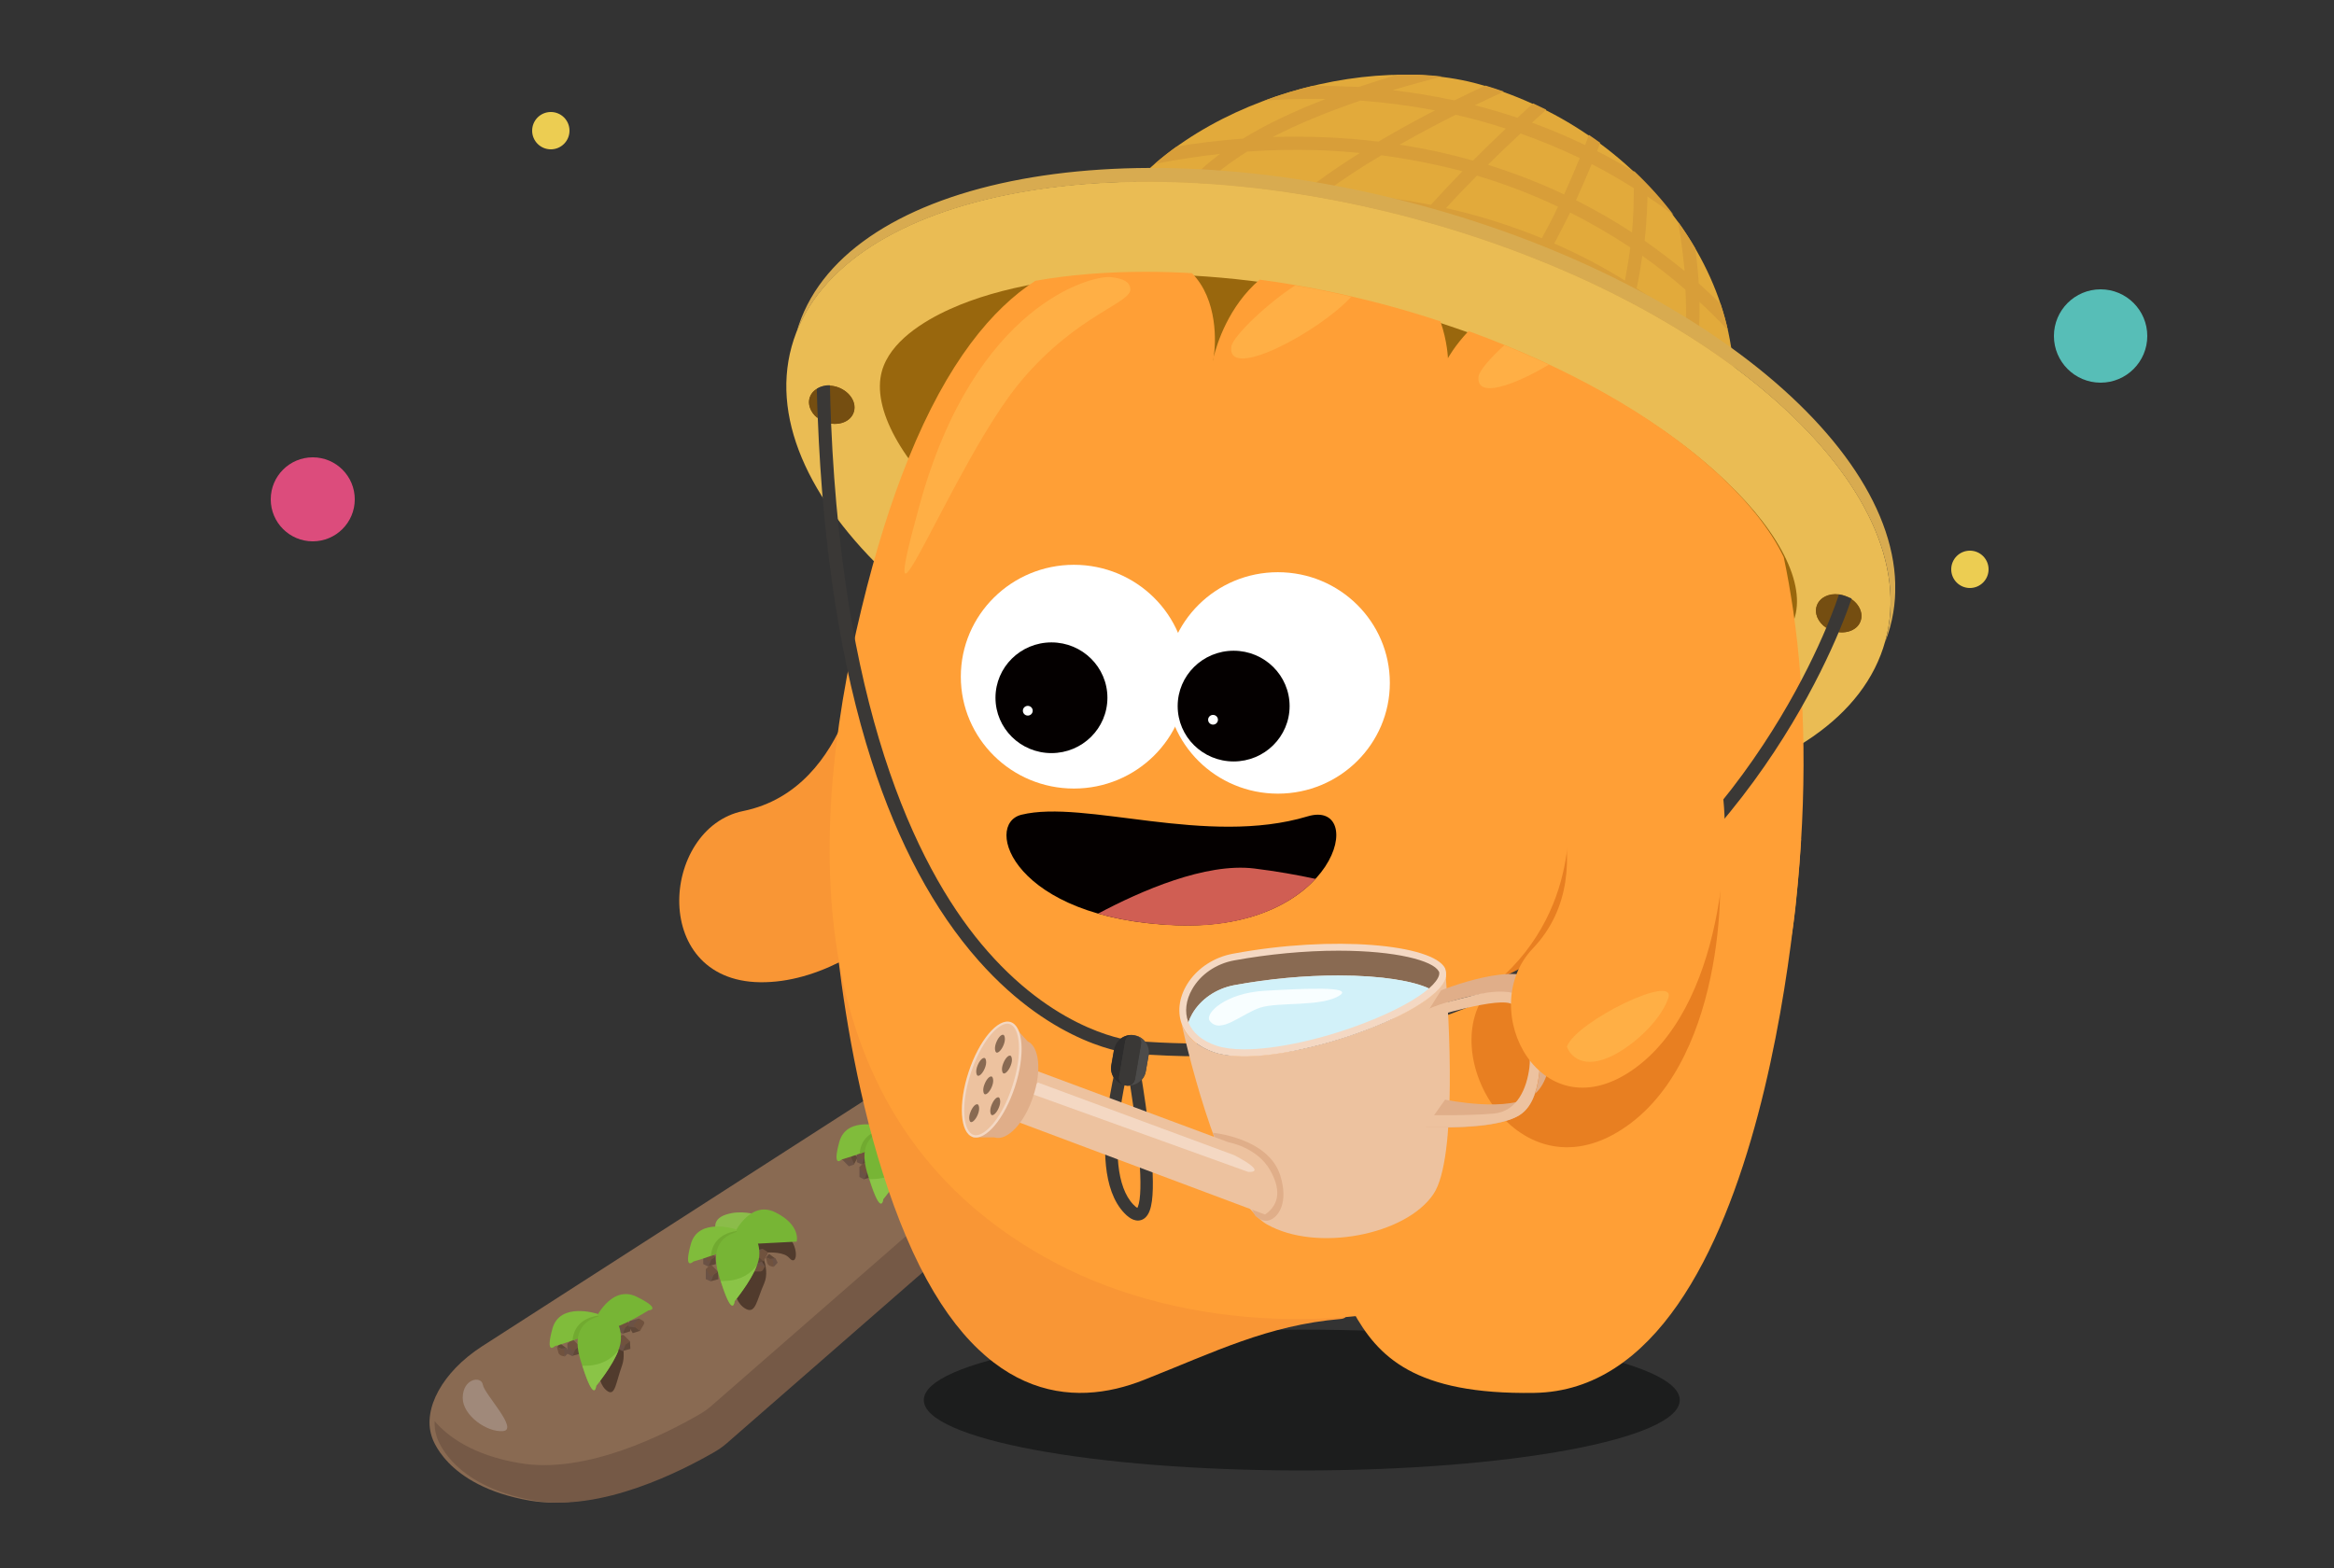 <svg width="250" height="168" viewBox="0 0 250 168" fill="none" xmlns="http://www.w3.org/2000/svg">
<rect x="0" y="0" width="250" height="168" fill="#333333" stroke="none"/>
<path d="M225 41C227.761 41 230 38.761 230 36C230 33.239 227.761 31 225 31C222.239 31 220 33.239 220 36C220 38.761 222.239 41 225 41Z" fill="#57BEB7"/>
<path d="M59 16C60.105 16 61 15.105 61 14C61 12.895 60.105 12 59 12C57.895 12 57 12.895 57 14C57 15.105 57.895 16 59 16Z" fill="#ECCD52"/>
<path d="M211 63C212.105 63 213 62.105 213 61C213 59.895 212.105 59 211 59C209.895 59 209 59.895 209 61C209 62.105 209.895 63 211 63Z" fill="#ECCD52"/>
<path d="M33.5 58C35.985 58 38 55.985 38 53.5C38 51.015 35.985 49 33.5 49C31.015 49 29 51.015 29 53.5C29 55.985 31.015 58 33.5 58Z" fill="#DC4C7C"/>
<g clip-path="url(#clip0_3887_84432)">
<path d="M108.509 118.041C106.001 113.971 100.583 112.78 96.544 115.361L51.594 144.273C47.355 147.028 45.298 150.949 46.226 153.853C46.226 153.853 47.58 159.188 56.736 160.777C63.91 162.018 72.514 157.575 75.925 155.615C76.402 155.342 76.878 155.019 77.305 154.647L106.879 128.837C109.989 126.107 110.691 121.565 108.509 118.041Z" fill="#896A52"/>
<path d="M109.036 118.041C108.911 117.817 108.76 117.619 108.61 117.42C108.936 120.126 107.957 122.905 105.775 124.816L76.201 150.626C75.775 150.999 75.323 151.321 74.822 151.594C71.41 153.555 62.806 158.022 55.633 156.756C50.616 155.912 47.932 153.877 46.552 152.264C46.527 152.81 46.602 153.356 46.753 153.853C46.753 153.853 48.107 159.188 57.263 160.777C64.437 162.018 73.041 157.575 76.452 155.615C76.929 155.342 77.405 155.019 77.832 154.647L107.406 128.836C110.541 126.107 111.218 121.565 109.036 118.041Z" fill="#755946"/>
<path d="M61.326 144.769V145.265L62.129 145.042L62.079 144.198L61.326 144.744" fill="#604838"/>
<path d="M60.774 143.975V145.042L61.326 145.315L61.652 144.496L60.825 143.975" fill="#6B5245"/>
<path d="M61.126 143.628L60.774 143.975L61.301 144.769L62.104 144.248L61.477 143.628C61.401 143.528 61.226 143.528 61.126 143.628Z" fill="#70523E"/>
<path d="M91.126 124.394L91.477 124.742L91.879 123.997L91.252 123.451L91.101 124.345" fill="#604838"/>
<path d="M90.173 124.196L90.925 124.965L91.502 124.767L91.151 123.948L90.198 124.171" fill="#6B5245"/>
<path d="M90.173 123.724V124.221L91.126 124.394L91.302 123.451H90.424C90.273 123.451 90.173 123.575 90.173 123.724Z" fill="#70523E"/>
<path d="M92.33 124.246V124.742L93.133 124.519L93.083 123.675L92.33 124.196" fill="#604838"/>
<path d="M91.778 123.451V124.518L92.33 124.767L92.656 123.948L91.829 123.451" fill="#6B5245"/>
<path d="M92.129 123.104L91.778 123.451L92.305 124.245L93.108 123.724L92.481 123.104C92.405 122.98 92.23 122.98 92.129 123.104Z" fill="#70523E"/>
<path d="M98.225 121.764L98.275 121.342L97.447 121.466L97.422 122.186L98.225 121.789" fill="#604838"/>
<path d="M98.726 122.459L98.777 121.565L98.275 121.317L97.874 121.962L98.676 122.459" fill="#6B5245"/>
<path d="M98.35 122.707L98.726 122.459L98.25 121.764L97.422 122.136L97.999 122.682C98.074 122.781 98.25 122.781 98.35 122.707Z" fill="#70523E"/>
<path d="M92.581 125.834V126.33L93.409 126.107L93.359 125.263L92.581 125.809" fill="#604838"/>
<path d="M92.054 125.04V126.107L92.581 126.38L92.932 125.561L92.079 125.04" fill="#6B5245"/>
<path d="M92.405 124.692L92.054 125.04L92.581 125.834L93.384 125.313L92.757 124.692C92.681 124.593 92.506 124.593 92.405 124.692Z" fill="#70523E"/>
<path d="M97.246 122.731V123.004L97.647 122.88L97.622 122.434L97.246 122.731Z" fill="#604838"/>
<path d="M96.945 122.334V122.88L97.246 123.029L97.422 122.583L96.97 122.334" fill="#6B5245"/>
<path d="M97.146 122.136L96.97 122.31L97.246 122.731L97.673 122.458L97.347 122.136C97.271 122.086 97.196 122.086 97.146 122.136Z" fill="#70523E"/>
<path d="M60.449 144.62L60.649 144.422L59.997 143.95L59.671 144.322L60.423 144.645" fill="#604838"/>
<path d="M60.499 145.34L60.925 144.893L60.675 144.397L60.098 144.496L60.474 145.29" fill="#6B5245"/>
<path d="M60.097 145.241L60.474 145.34L60.424 144.645L59.646 144.298L59.822 144.968C59.872 145.092 59.997 145.191 60.097 145.241Z" fill="#70523E"/>
<path d="M94.387 121.516C94.387 121.516 96.118 117.57 98.927 118.935C101.737 120.324 100.182 120.399 100.182 120.399C100.182 120.399 97.222 122.26 95.942 122.359C94.663 122.459 94.387 121.516 94.387 121.516Z" fill="#77B535"/>
<path d="M94.738 120.771C94.738 120.771 90.7 119.431 89.897 122.359C89.094 125.288 90.173 124.221 90.173 124.221C90.173 124.221 93.484 123.302 94.387 122.434C95.29 121.565 94.738 120.771 94.738 120.771Z" fill="#80BC3B"/>
<path d="M92.08 123.625C92.983 123.302 93.961 122.881 94.387 122.459C95.04 121.813 94.939 121.218 94.839 120.945C93.785 121.094 92.205 121.665 92.08 123.625Z" fill="#71AA30"/>
<path d="M96.268 120.87C96.268 120.87 91.377 120.622 92.882 125.635C94.387 130.673 94.588 128.464 94.588 128.464C94.588 128.464 97.046 125.486 97.221 123.699C97.422 121.888 96.268 120.87 96.268 120.87Z" fill="#77B535"/>
<path d="M94.613 128.489C94.613 128.489 96.369 126.38 97.021 124.618C96.494 125.362 95.441 126.28 93.509 126.33C93.384 126.33 93.258 126.33 93.133 126.33C94.412 130.45 94.613 128.489 94.613 128.489Z" fill="#8AC447"/>
<path d="M64.161 147.301C64.161 147.301 64.261 148.517 65.089 149.063C65.891 149.584 65.967 148.145 66.619 146.333C67.271 144.521 66.017 142.213 66.017 142.213L64.161 147.301Z" fill="#513B2D"/>
<path d="M78.734 138.49C78.734 138.49 78.885 139.706 79.913 140.252C80.942 140.774 81.042 139.334 81.845 137.523C82.647 135.711 81.067 133.403 81.067 133.403L78.734 138.49Z" fill="#513B2D"/>
<path d="M66.719 142.387V142.883L67.522 142.635L67.472 141.792L66.719 142.337" fill="#604838"/>
<path d="M66.168 141.568V142.635L66.719 142.908L67.045 142.089L66.218 141.568" fill="#6B5245"/>
<path d="M66.519 141.245L66.168 141.593L66.694 142.387L67.497 141.866L66.87 141.245C66.795 141.121 66.619 141.121 66.519 141.245Z" fill="#70523E"/>
<path d="M66.719 144.248V144.744L67.522 144.521L67.472 143.677L66.719 144.198" fill="#604838"/>
<path d="M66.168 143.454V144.521L66.719 144.769L67.045 143.975L66.218 143.454" fill="#6B5245"/>
<path d="M66.519 143.107L66.168 143.454L66.694 144.248L67.497 143.727L66.87 143.107C66.795 143.007 66.619 143.007 66.519 143.107Z" fill="#70523E"/>
<path d="M67.823 141.99L67.347 142.114L67.773 142.834L68.576 142.585L67.848 141.99" fill="#604838"/>
<path d="M68.45 141.27L67.422 141.543L67.296 142.139L68.174 142.238L68.475 141.32" fill="#6B5245"/>
<path d="M68.877 141.518L68.45 141.27L67.823 141.99L68.551 142.61L68.977 141.866C69.052 141.742 69.002 141.593 68.877 141.518Z" fill="#70523E"/>
<path d="M63.659 141.518C63.659 141.518 65.39 137.572 68.199 138.937C71.009 140.327 69.454 140.402 69.454 140.402C69.454 140.402 66.494 142.263 65.214 142.362C63.91 142.462 63.659 141.518 63.659 141.518Z" fill="#77B535"/>
<path d="M64.01 140.774C64.01 140.774 59.972 139.434 59.169 142.362C58.366 145.291 59.445 144.223 59.445 144.223C59.445 144.223 62.756 143.305 63.659 142.437C64.562 141.568 64.01 140.774 64.01 140.774Z" fill="#80BC3B"/>
<path d="M61.326 143.628C62.229 143.305 63.208 142.884 63.634 142.462C64.286 141.816 64.186 141.221 64.085 140.948C63.057 141.097 61.477 141.667 61.326 143.628Z" fill="#71AA30"/>
<path d="M65.54 140.873C65.54 140.873 60.649 140.625 62.154 145.638C63.659 150.651 63.859 148.467 63.859 148.467C63.859 148.467 66.318 145.489 66.493 143.702C66.669 141.891 65.54 140.873 65.54 140.873Z" fill="#77B535"/>
<path d="M63.86 148.492C63.86 148.492 65.616 146.383 66.268 144.621C65.741 145.365 64.688 146.283 62.756 146.333C62.631 146.333 62.505 146.333 62.38 146.333C63.684 150.453 63.86 148.492 63.86 148.492Z" fill="#8AC447"/>
<path d="M79.136 134.594C79.136 134.594 83.5 133.577 84.529 134.768C85.557 135.959 85.683 132.832 83.601 131.864C81.544 130.921 79.136 134.594 79.136 134.594Z" fill="#513B2D"/>
<path d="M75.875 135.165V135.661L76.678 135.438L76.627 134.594L75.875 135.14" fill="#604838"/>
<path d="M75.323 134.371V135.438L75.875 135.711L76.226 134.892L75.373 134.371" fill="#6B5245"/>
<path d="M75.674 134.024L75.323 134.371L75.85 135.165L76.653 134.644L76.026 134.024C75.95 133.924 75.8 133.924 75.674 134.024Z" fill="#70523E"/>
<path d="M76.151 136.778V137.274L76.954 137.051L76.903 136.207L76.151 136.728" fill="#604838"/>
<path d="M75.599 135.984V137.051L76.151 137.299L76.477 136.505L75.649 135.984" fill="#6B5245"/>
<path d="M75.95 135.636L75.599 135.984L76.126 136.778L76.929 136.257L76.302 135.636C76.226 135.537 76.051 135.537 75.95 135.636Z" fill="#70523E"/>
<path d="M81.017 134.52L80.54 134.669L80.992 135.364L81.795 135.116L81.067 134.52" fill="#604838"/>
<path d="M81.669 133.8L80.616 134.073L80.516 134.669L81.394 134.793L81.669 133.85" fill="#6B5245"/>
<path d="M82.096 134.048L81.67 133.8L81.043 134.52L81.77 135.14L82.196 134.396C82.272 134.272 82.221 134.123 82.096 134.048Z" fill="#70523E"/>
<path d="M82.823 135.016L83.024 134.818L82.371 134.346L82.045 134.743L82.798 135.041" fill="#604838"/>
<path d="M82.874 135.736L83.3 135.289L83.049 134.793L82.472 134.892L82.848 135.686" fill="#6B5245"/>
<path d="M82.472 135.637L82.848 135.736L82.798 135.041L82.02 134.694L82.196 135.364C82.246 135.488 82.372 135.587 82.472 135.637Z" fill="#70523E"/>
<path d="M81.243 135.562L81.092 135.314L80.49 135.835L80.766 136.232L81.268 135.587" fill="#604838"/>
<path d="M81.945 135.686L81.619 135.165L81.092 135.314L81.042 135.885L81.92 135.711" fill="#6B5245"/>
<path d="M81.744 136.034L81.945 135.686L81.243 135.562L80.716 136.232H81.418C81.544 136.232 81.694 136.158 81.744 136.034Z" fill="#70523E"/>
<path d="M76.703 131.815C76.703 131.815 76.151 130.648 77.781 130.127C79.387 129.606 80.917 130.127 80.917 130.127L79.412 132.261L76.703 131.815Z" fill="#8BBC4A"/>
<path d="M78.484 132.46C78.484 132.46 80.215 128.514 83.024 129.879C85.834 131.269 85.332 133.031 85.332 133.031C85.332 133.031 81.343 133.229 80.039 133.304C78.735 133.378 78.484 132.46 78.484 132.46Z" fill="#77B535"/>
<path d="M78.835 131.715C78.835 131.715 74.796 130.375 73.994 133.304C73.191 136.232 74.27 135.165 74.27 135.165C74.27 135.165 77.581 134.247 78.484 133.378C79.387 132.509 78.835 131.715 78.835 131.715Z" fill="#80BC3B"/>
<path d="M76.151 134.569C77.054 134.247 78.032 133.825 78.459 133.403C79.111 132.758 79.01 132.162 78.91 131.889C77.882 132.038 76.301 132.609 76.151 134.569Z" fill="#71AA30"/>
<path d="M80.365 131.815C80.365 131.815 75.474 131.566 76.978 136.579C78.484 141.617 78.684 139.409 78.684 139.409C78.684 139.409 81.142 136.431 81.318 134.644C81.494 132.832 80.365 131.815 80.365 131.815Z" fill="#77B535"/>
<path d="M78.684 139.409C78.684 139.409 80.44 137.299 81.093 135.537C80.566 136.282 79.512 137.2 77.581 137.25C77.455 137.25 77.33 137.25 77.205 137.25C78.509 141.394 78.684 139.409 78.684 139.409Z" fill="#8AC447"/>
<path d="M49.562 149.782C49.562 151.644 52.146 153.48 53.876 153.331C55.607 153.182 51.87 149.361 51.719 148.368C51.569 147.375 49.562 147.673 49.562 149.782Z" fill="#A0897A"/>
<path d="M150.65 23.71C166.378 28.127 179.421 38.848 183.911 50.562C184.262 49.669 184.588 48.751 184.839 47.807C189.329 31.527 176.336 14.08 158.501 9.042C145.182 5.27 123.635 11.946 117.113 26.043C127.623 21.848 140.842 20.955 150.65 23.71Z" fill="#E2AA3B"/>
<path d="M181.955 35.895C182.03 34.729 182.055 33.562 182.03 32.346C183.058 33.289 184.062 34.282 185.065 35.349C184.864 34.406 184.588 33.463 184.287 32.545C183.51 31.8 182.732 31.056 181.955 30.361C181.879 29.145 181.754 27.904 181.603 26.638C181.027 25.645 180.399 24.678 179.722 23.735C179.822 24.256 179.898 24.777 179.998 25.323C180.174 26.514 180.324 27.755 180.45 29.045C179.045 27.904 177.615 26.812 176.16 25.794C176.286 24.677 176.361 23.61 176.411 22.593C176.436 22.072 176.461 21.55 176.461 21.054C177.389 21.675 178.343 22.345 179.271 23.04C178.016 21.377 176.587 19.788 175.031 18.324C175.031 18.349 175.031 18.374 175.031 18.399C173.727 17.605 172.423 16.86 171.068 16.19C171.194 15.892 171.294 15.594 171.394 15.296C170.993 14.999 170.592 14.726 170.19 14.453C170.065 14.8 169.914 15.172 169.789 15.545C167.933 14.651 166.051 13.857 164.095 13.137C164.622 12.666 165.123 12.194 165.625 11.748C165.174 11.524 164.697 11.301 164.22 11.078C163.668 11.574 163.117 12.07 162.54 12.616C161.035 12.12 159.53 11.673 157.974 11.276C159.053 10.755 160.107 10.259 161.085 9.812C160.433 9.588 159.78 9.365 159.103 9.167C158.05 9.663 156.921 10.184 155.792 10.755C155.742 10.755 155.692 10.73 155.642 10.73C153.434 10.259 151.277 9.911 149.17 9.663C150.976 9.117 152.732 8.645 154.438 8.199C152.958 8.025 151.428 7.951 149.847 7.975C149.797 7.975 149.772 8 149.722 8C148.267 8.422 146.862 8.869 145.533 9.316C143.827 9.241 142.197 9.191 140.641 9.191C138.886 9.613 137.13 10.134 135.424 10.78C137.506 10.631 139.713 10.556 141.996 10.606C138.56 11.921 135.6 13.336 133.141 14.85C130.508 15.048 128.125 15.346 126.043 15.694C125.215 16.289 124.412 16.91 123.66 17.58C125.692 17.158 128.074 16.786 130.683 16.488C128.426 18.175 126.72 19.937 125.566 21.823H125.541C122.38 22.394 120.023 23.015 118.543 23.486C118.166 24.082 117.84 24.677 117.514 25.298C119.094 24.752 122.079 23.883 126.043 23.189L126.344 23.337C126.344 23.337 126.344 23.337 126.369 23.337C126.419 23.263 126.444 23.189 126.494 23.114C129.755 22.568 133.643 22.121 137.907 22.022C137.857 22.047 137.832 22.096 137.782 22.121C138.509 22.121 139.262 22.121 139.989 22.146C140.039 22.096 140.115 22.047 140.165 21.997C140.692 21.997 141.218 22.022 141.77 22.022C144.956 22.121 148.493 22.469 152.255 23.164C152.03 23.412 151.804 23.685 151.603 23.933C152.105 24.082 152.606 24.231 153.108 24.405C153.359 24.107 153.635 23.809 153.911 23.511C157.347 24.256 160.934 25.298 164.572 26.787C164.195 27.457 163.794 28.152 163.367 28.847C163.794 29.07 164.195 29.318 164.597 29.542C165.048 28.797 165.475 28.053 165.876 27.333C168.51 28.499 171.194 29.864 173.827 31.527C173.526 32.768 173.175 34.034 172.749 35.324C173.15 35.672 173.526 35.994 173.903 36.342C174.379 35.002 174.756 33.661 175.082 32.346C176.938 33.587 178.769 34.952 180.575 36.466C180.425 38.501 180.098 40.586 179.597 42.621C179.973 43.117 180.324 43.613 180.65 44.135C181.252 42.075 181.679 39.916 181.904 37.632C183.234 38.824 184.538 40.089 185.818 41.429C185.818 40.734 185.818 40.04 185.767 39.32C184.463 38.154 183.234 36.987 181.955 35.895ZM162.866 14.304C164.973 15.048 167.08 15.917 169.212 16.934C168.71 18.175 168.158 19.466 167.531 20.831C164.923 19.59 162.189 18.548 159.379 17.654C160.558 16.488 161.712 15.371 162.866 14.304ZM155.918 12.294C157.673 12.691 159.479 13.187 161.286 13.783C160.132 14.875 158.953 16.016 157.774 17.207C156.469 16.835 155.165 16.513 153.836 16.215C152.506 15.942 151.202 15.694 149.923 15.495C151.954 14.354 153.986 13.261 155.918 12.294ZM145.708 10.78C148.217 10.954 150.901 11.301 153.71 11.822C152.933 12.219 152.155 12.641 151.377 13.063C150.073 13.758 148.844 14.477 147.64 15.172C143.626 14.676 139.814 14.577 136.327 14.676C139.212 13.187 142.448 11.896 145.708 10.78ZM139.588 20.608C134.998 20.583 130.884 20.98 127.472 21.501C128.952 19.54 131.085 17.803 133.593 16.24C135.976 16.066 138.534 16.016 141.193 16.091C142.623 16.14 144.103 16.24 145.658 16.389C143.401 17.803 141.369 19.218 139.588 20.608ZM153.259 21.948C149.295 21.154 145.458 20.756 141.896 20.632C143.827 19.218 145.859 17.878 147.966 16.637C150.725 17.009 153.635 17.555 156.645 18.349C155.491 19.54 154.362 20.732 153.259 21.948ZM165.148 25.521C161.862 24.181 158.451 23.089 154.889 22.295C155.968 21.104 157.097 19.937 158.2 18.821C161.035 19.664 163.969 20.756 166.879 22.146C166.378 23.238 165.776 24.38 165.148 25.521ZM174.053 30.063C171.62 28.549 169.112 27.234 166.478 26.092C167.08 24.951 167.657 23.834 168.184 22.767C170.341 23.859 172.498 25.099 174.63 26.514C174.48 27.656 174.279 28.847 174.053 30.063ZM174.956 22.593C174.931 23.337 174.881 24.107 174.806 24.901C172.874 23.635 170.868 22.494 168.811 21.451C169.438 20.086 169.99 18.796 170.491 17.58C171.996 18.349 173.501 19.218 175.006 20.161C175.006 20.955 174.981 21.749 174.956 22.593ZM180.575 34.729C178.869 33.339 177.139 32.073 175.307 30.882C175.558 29.691 175.759 28.524 175.909 27.407C177.465 28.499 179.02 29.715 180.525 31.031C180.6 32.247 180.625 33.488 180.575 34.729Z" fill="#D89E39"/>
<path d="M201.936 68.682C206.418 52.389 183.828 32.119 151.479 23.409C119.13 14.699 89.273 20.846 84.791 37.14C80.31 53.433 102.9 73.703 135.249 82.413C167.597 91.123 197.454 84.976 201.936 68.682Z" fill="#EABC54"/>
<path d="M151.979 21.947C119.696 13.261 89.897 19.366 85.332 35.572C91.276 20.483 120.223 15.023 151.478 23.436C183.836 32.147 206.411 52.423 201.947 68.703C201.947 68.728 201.921 68.778 201.921 68.803C202.122 68.281 202.298 67.76 202.448 67.214C206.913 50.909 184.338 30.658 151.979 21.947Z" fill="#D8AB50"/>
<path d="M163.794 76.447C155.616 76.447 146.661 75.206 137.882 72.848C123.935 69.076 111.218 62.673 102.94 55.277C96.544 49.544 93.358 43.737 94.462 39.766C95.34 36.614 98.902 34.406 101.761 33.115C107.079 30.708 114.604 29.393 122.932 29.393C131.109 29.393 140.064 30.634 148.844 32.991C162.79 36.739 175.533 43.142 183.786 50.562C190.182 56.295 193.368 62.102 192.264 66.073C191.386 69.225 187.824 71.433 184.965 72.724C179.647 75.131 172.122 76.447 163.794 76.447Z" fill="#99670D"/>
<path d="M139.438 157.55C161.797 157.55 179.923 154.173 179.923 150.006C179.923 145.839 161.797 142.461 139.438 142.461C117.078 142.461 98.952 145.839 98.952 150.006C98.952 154.173 117.078 157.55 139.438 157.55Z" fill="#1C1D1D"/>
<path d="M92.631 68.505C92.631 68.505 91.402 84.487 79.612 86.895C70.683 88.706 69.479 105.607 81.996 105.235C94.512 104.887 106.026 88.979 107.205 85.232C108.384 81.509 92.631 68.505 92.631 68.505Z" fill="#F99635"/>
<path d="M88.868 91.66C88.868 91.66 89.545 114.79 97.071 132.534C104.596 150.279 114.93 150.874 122.531 147.847C130.131 144.844 135.775 141.99 143.601 141.32C151.427 140.625 88.868 91.66 88.868 91.66Z" fill="#F99635"/>
<path d="M192.088 65.502C191.787 63.492 191.461 61.556 191.06 59.695C189.68 56.766 187.122 53.54 183.535 50.314C177.038 44.482 167.757 39.27 157.297 35.473C155.817 37.036 155.09 38.377 155.09 38.377C155.09 38.377 155.04 36.59 154.287 34.431C152.406 33.81 150.524 33.239 148.593 32.718C144.053 31.502 139.437 30.559 134.922 29.963C131.586 32.817 130.332 36.888 130.006 38.228C129.956 38.501 129.931 38.65 129.905 38.65C129.905 38.65 129.931 38.501 130.006 38.228C130.232 36.813 130.482 32.123 127.673 29.268C125.992 29.169 124.312 29.12 122.681 29.12C118.492 29.12 114.504 29.442 110.892 30.087C106.302 33.066 101.511 38.724 97.296 49.147C95.49 53.59 93.81 58.876 92.28 65.204C86.034 90.94 85.933 121.044 113.099 135.339C140.265 149.633 187.899 138.912 192.339 96.996C193.619 84.934 193.368 74.387 192.088 65.502Z" fill="#FF9F36"/>
<path d="M192.916 89.898C192.916 89.898 190.132 148.815 164.371 149.237C138.61 149.659 148.744 132.832 132.815 127.124" fill="#FF9F36"/>
<path d="M115.031 84.487C121.722 84.487 127.147 79.121 127.147 72.501C127.147 65.88 121.722 60.514 115.031 60.514C108.34 60.514 102.916 65.88 102.916 72.501C102.916 79.121 108.34 84.487 115.031 84.487Z" fill="white"/>
<path d="M112.623 80.69C115.934 80.69 118.618 78.035 118.618 74.759C118.618 71.483 115.934 68.828 112.623 68.828C109.312 68.828 106.628 71.483 106.628 74.759C106.628 78.035 109.312 80.69 112.623 80.69Z" fill="#040000"/>
<path d="M136.879 85.034C143.501 85.034 148.869 79.722 148.869 73.171C148.869 66.619 143.501 61.308 136.879 61.308C130.257 61.308 124.889 66.619 124.889 73.171C124.889 79.722 130.257 85.034 136.879 85.034Z" fill="white"/>
<path d="M132.138 81.584C135.449 81.584 138.133 78.928 138.133 75.653C138.133 72.377 135.449 69.721 132.138 69.721C128.827 69.721 126.143 72.377 126.143 75.653C126.143 78.928 128.827 81.584 132.138 81.584Z" fill="#040000"/>
<path d="M110.089 76.67C110.38 76.67 110.616 76.437 110.616 76.149C110.616 75.861 110.38 75.628 110.089 75.628C109.798 75.628 109.562 75.861 109.562 76.149C109.562 76.437 109.798 76.67 110.089 76.67Z" fill="white"/>
<path d="M129.931 77.638C130.222 77.638 130.457 77.405 130.457 77.117C130.457 76.829 130.222 76.596 129.931 76.596C129.64 76.596 129.404 76.829 129.404 77.117C129.404 77.405 129.64 77.638 129.931 77.638Z" fill="white"/>
<path d="M167.832 85.307C167.832 85.307 169.965 96.946 160.282 105.235C152.983 111.489 161.787 128.117 173.226 121.317C184.664 114.517 184.839 94.34 183.911 90.32C182.958 86.324 167.832 85.307 167.832 85.307Z" fill="#E87F21"/>
<path d="M118.919 29.69C116.912 29.517 104.446 32.594 98.526 54.011C93.108 73.593 102.138 49.321 109.462 40.709C115.508 33.587 121.302 32.47 121.076 30.906C120.976 30.261 120.474 29.839 118.919 29.69Z" fill="#FFAF45"/>
<path d="M109.412 87.292C116.185 85.629 129.278 90.717 140.064 87.466C146.436 85.555 143.426 99.825 125.942 99.13C108.484 98.46 105.298 88.309 109.412 87.292Z" fill="#040000"/>
<path d="M140.917 94.167C138.961 93.745 136.728 93.348 134.32 93.05C129.128 92.429 122.23 95.432 117.614 97.889C119.922 98.559 122.706 99.006 125.967 99.155C133.492 99.453 138.359 96.946 140.917 94.167Z" fill="#D05E53"/>
<path d="M131.887 37.161C131.436 40.883 141.419 35.448 144.73 31.8C142.724 31.328 140.717 30.931 138.735 30.584C135.951 32.346 132.013 36.019 131.887 37.161Z" fill="#FFAF45"/>
<path d="M158.376 40.337C158.075 42.745 162.113 41.33 165.901 39.072C164.346 38.352 162.765 37.657 161.135 36.987C159.63 38.352 158.451 39.717 158.376 40.337Z" fill="#FFAF45"/>
<path d="M199.268 66.567C199.657 65.541 198.932 64.322 197.648 63.845C196.364 63.368 195.008 63.813 194.618 64.84C194.228 65.867 194.953 67.085 196.237 67.562C197.521 68.039 198.878 67.594 199.268 66.567Z" fill="#754E11"/>
<path d="M91.41 44.235C91.8 43.209 91.075 41.99 89.791 41.513C88.507 41.036 87.15 41.481 86.76 42.508C86.371 43.535 87.096 44.753 88.38 45.23C89.664 45.707 91.021 45.262 91.41 44.235Z" fill="#754E11"/>
<path d="M194.622 64.857C194.296 65.701 194.722 66.669 195.6 67.264C196.453 65.229 196.879 63.939 196.955 63.715C195.926 63.566 194.948 64.013 194.622 64.857Z" fill="#754E11"/>
<path d="M198.309 64.187C198.184 64.559 197.757 65.85 196.955 67.736C198.008 67.86 198.986 67.413 199.287 66.57C199.614 65.726 199.162 64.758 198.309 64.187Z" fill="#754E11"/>
<path d="M91.427 44.234C91.828 43.216 91.101 42 89.796 41.504C89.47 41.38 89.144 41.33 88.843 41.305C88.868 42.695 88.918 44.035 88.969 45.375C90.072 45.549 91.101 45.102 91.427 44.234Z" fill="#754E11"/>
<path d="M86.761 42.521C86.46 43.291 86.812 44.159 87.514 44.755C87.464 43.762 87.439 42.745 87.414 41.727C87.138 41.901 86.887 42.174 86.761 42.521Z" fill="#754E11"/>
<path fill-rule="evenodd" clip-rule="evenodd" d="M121.579 111.489L120.926 111.613L120.291 111.414L121.579 111.489ZM120.794 114.688C120.508 115.906 120.202 117.411 119.986 119.005C119.723 120.942 119.596 122.985 119.788 124.799C119.982 126.626 120.489 128.123 121.405 129.072C121.6 129.274 121.739 129.374 121.823 129.418C121.841 129.388 121.864 129.343 121.889 129.278C121.958 129.103 122.019 128.848 122.065 128.507C122.253 127.123 122.13 124.819 121.863 122.299C121.599 119.801 121.201 117.161 120.869 115.142C120.843 114.987 120.818 114.835 120.794 114.688ZM120.926 111.613C120.291 111.414 120.291 111.414 120.291 111.414L120.29 111.417L120.287 111.426L120.278 111.457C120.27 111.484 120.257 111.523 120.242 111.575C120.211 111.678 120.166 111.828 120.111 112.02C120.001 112.404 119.849 112.956 119.68 113.632C119.344 114.982 118.938 116.832 118.667 118.827C118.397 120.817 118.257 122.977 118.465 124.938C118.671 126.884 119.23 128.731 120.446 129.992C120.741 130.297 121.054 130.547 121.386 130.676C121.75 130.818 122.153 130.818 122.511 130.587C122.827 130.383 123.013 130.058 123.129 129.759C123.25 129.448 123.33 129.08 123.384 128.684C123.596 127.123 123.452 124.671 123.186 122.159C122.918 119.626 122.516 116.958 122.182 114.927C122.015 113.911 121.864 113.052 121.755 112.447C121.701 112.145 121.657 111.906 121.627 111.742C121.611 111.66 121.6 111.597 121.592 111.555L121.579 111.49C121.579 111.49 121.579 111.489 120.926 111.613Z" fill="#3A3836"/>
<path d="M120.574 116.304C119.546 116.13 118.868 115.187 119.019 114.169L119.32 112.457C119.496 111.439 120.449 110.769 121.477 110.918C122.506 111.092 123.183 112.035 123.032 113.052L122.731 114.765C122.581 115.782 121.603 116.452 120.574 116.304Z" fill="#3A3836"/>
<path d="M120.649 116.304C120.675 116.304 120.7 116.304 120.7 116.304C120.649 116.304 120.624 116.304 120.574 116.279L120.649 116.304Z" fill="#232221"/>
<path d="M121.603 110.944C121.578 110.944 121.578 110.944 121.553 110.919L121.427 110.894C121.402 110.894 121.377 110.894 121.377 110.894C121.427 110.894 121.452 110.894 121.502 110.919C121.527 110.919 121.578 110.919 121.603 110.944Z" fill="#232221"/>
<path d="M120.524 116.279H120.574C120.524 116.279 120.499 116.254 120.474 116.254C120.499 116.279 120.499 116.279 120.524 116.279Z" fill="#232221"/>
<path d="M197.657 63.864L197.331 63.765C197.206 63.74 197.08 63.716 196.98 63.691C196.905 63.914 196.478 65.205 195.625 67.24C193.619 72.005 189.204 80.84 181.453 89.327C170.968 100.793 152.055 113.946 121.377 111.514C121.302 111.514 113.576 110.819 105.775 101.91C98.802 93.993 90.398 77.588 89.019 45.351C88.969 44.035 88.919 42.67 88.894 41.281C88.367 41.256 87.865 41.405 87.489 41.653C87.514 42.67 87.539 43.688 87.589 44.681C88.141 58.901 90.097 71.409 93.358 81.534C96.193 90.345 100.056 97.542 104.822 102.927C113.024 112.184 120.951 112.854 121.302 112.879C123.81 113.078 126.294 113.177 128.727 113.177C139.638 113.177 149.747 111.191 158.852 107.245C167.757 103.399 175.734 97.666 182.532 90.221C190.433 81.559 194.923 72.551 196.98 67.662C197.783 65.751 198.209 64.485 198.334 64.113C198.109 64.063 197.908 63.939 197.657 63.864Z" fill="#3A3836"/>
<path d="M154.864 104.664C153.836 108.809 136.151 114.839 130.031 112.73C128.15 112.085 127.046 110.993 126.569 109.727C127.297 113.003 131.009 128.539 135.725 131.194C140.993 134.172 150.55 132.36 153.535 127.943C156.143 124.096 155.165 108.635 154.864 104.664Z" fill="#EDC29F"/>
<path d="M154.889 104.143C154.864 104.019 154.839 103.895 154.789 103.771C154.789 103.746 154.789 103.746 154.789 103.746C153.484 101.19 142.849 100.172 132.063 102.183C127.949 102.952 125.466 106.774 126.594 109.752C127.071 110.993 128.175 112.11 130.056 112.755C136.151 114.864 153.861 108.834 154.889 104.689C154.889 104.491 154.914 104.317 154.889 104.143Z" fill="#F4D8C3"/>
<path d="M132.188 105.558C135.876 104.863 139.739 104.515 143.351 104.515C148.066 104.515 151.428 105.136 153.058 105.905C153.685 105.359 154.036 104.863 154.137 104.491C154.162 104.391 154.162 104.292 154.162 104.218C154.162 104.168 154.137 104.118 154.112 104.069L154.087 104.044C153.485 102.952 149.622 101.86 143.351 101.86C139.739 101.86 135.876 102.232 132.188 102.902C130.282 103.25 128.601 104.391 127.698 105.98C127.021 107.146 126.871 108.437 127.272 109.479C127.272 109.504 127.297 109.504 127.297 109.528C127.397 109.231 127.523 108.933 127.698 108.635C128.601 107.072 130.282 105.93 132.188 105.558Z" fill="#896A52"/>
<path d="M130.282 112.035C131.034 112.283 132.038 112.432 133.242 112.432C136.703 112.432 141.72 111.34 146.285 109.553C149.596 108.263 151.829 106.972 153.058 105.905C151.428 105.136 148.066 104.515 143.351 104.515C139.738 104.515 135.876 104.887 132.188 105.557C130.282 105.905 128.601 107.047 127.698 108.635C127.523 108.933 127.397 109.23 127.297 109.528C127.723 110.645 128.752 111.514 130.282 112.035Z" fill="#D2F1F9"/>
<path d="M154.789 117.817C154.789 117.817 161.812 119.306 164.371 117.222C166.929 115.137 166.578 108.139 164.747 105.409C162.916 102.679 154.362 106.104 154.362 106.104L153.108 108.089C153.108 108.089 161.662 104.664 163.493 107.394C165.324 110.124 165.675 117.147 163.117 119.207C160.558 121.292 152.732 120.721 152.732 120.721L154.789 117.817Z" fill="#E0AE89"/>
<path d="M153.108 108.089V109.082C153.108 109.082 160.784 106.65 162.038 107.642C163.292 108.635 164.07 112.159 163.819 114.368C163.543 116.577 162.54 119.059 160.031 119.307C157.523 119.555 152.732 119.48 152.732 119.48V120.746C152.732 120.746 160.207 121.118 162.765 119.48C165.324 117.843 164.923 112.705 164.923 112.705C164.923 112.705 164.747 107.618 162.816 106.65C160.809 105.657 157.272 106.799 157.272 106.799C157.272 106.799 153.961 107.568 153.108 108.089Z" fill="#EDC29F"/>
<path d="M129.579 109.379C129.002 108.61 131.21 106.401 135.474 106.153C139.738 105.905 145.006 105.657 143.501 106.649C141.569 107.915 136.954 107.32 134.972 107.965C132.966 108.635 130.708 110.868 129.579 109.379Z" fill="#F8FEFF"/>
<path d="M129.88 121.366C129.88 121.366 135.85 121.887 137.13 125.933C138.033 128.812 136.979 130.4 135.951 130.747C135.173 130.995 134.446 130.251 134.446 130.251L129.88 121.366Z" fill="#E0AE89"/>
<path d="M135.499 130.127L108.609 120.051L110.716 114.616L131.586 122.384C131.586 122.384 134.646 122.905 136.051 125.387C137.456 127.869 136.703 129.308 135.499 130.127Z" fill="#EDC29F"/>
<path d="M110.14 117.073L133.693 125.56C133.693 125.56 135.976 125.759 132.213 123.774L111.168 115.981L110.14 117.073Z" fill="#F4D8C3"/>
<path d="M110.064 111.563L108.233 109.528L106.979 113.325C106.502 114.045 106.051 114.914 105.725 115.906C105.399 116.899 105.223 117.867 105.198 118.711L104.169 121.863H106.502C107.857 122.309 109.738 120.349 110.666 117.47C111.594 114.715 111.318 112.134 110.064 111.563Z" fill="#E0AE89"/>
<path d="M108.706 116.464C109.824 113.062 109.62 109.947 108.25 109.506C106.88 109.065 104.863 111.466 103.745 114.868C102.627 118.27 102.831 121.385 104.201 121.826C105.571 122.267 107.588 119.866 108.706 116.464Z" fill="#F4D8C3"/>
<path d="M104.521 121.639C104.42 121.639 104.345 121.614 104.27 121.59C103.718 121.416 103.367 120.622 103.291 119.431C103.216 118.14 103.467 116.552 103.994 114.939C105.072 111.663 106.828 109.677 107.907 109.677C108.007 109.677 108.082 109.702 108.158 109.727C108.71 109.901 109.061 110.695 109.136 111.886C109.211 113.177 108.96 114.765 108.434 116.378C107.38 119.679 105.599 121.639 104.521 121.639Z" fill="#EDC29F"/>
<path d="M106.803 112.78C106.778 112.78 106.778 112.78 106.753 112.78C106.653 112.755 106.603 112.631 106.578 112.432C106.553 112.234 106.603 111.961 106.703 111.712C106.904 111.191 107.205 110.869 107.405 110.869C107.431 110.869 107.431 110.869 107.456 110.869C107.556 110.893 107.606 111.018 107.631 111.216C107.656 111.415 107.606 111.688 107.506 111.936C107.305 112.457 106.979 112.78 106.803 112.78Z" fill="#896A52"/>
<path d="M104.797 115.262C104.772 115.262 104.772 115.262 104.746 115.262C104.646 115.237 104.596 115.113 104.571 114.914C104.546 114.716 104.596 114.443 104.696 114.194C104.897 113.673 105.198 113.351 105.399 113.351C105.424 113.351 105.424 113.351 105.449 113.351C105.549 113.375 105.599 113.499 105.624 113.698C105.649 113.897 105.599 114.17 105.499 114.418C105.298 114.939 104.972 115.262 104.797 115.262Z" fill="#896A52"/>
<path d="M107.556 115.013C107.531 115.013 107.531 115.013 107.506 115.013C107.405 114.988 107.355 114.864 107.33 114.666C107.305 114.467 107.355 114.194 107.456 113.946C107.656 113.425 107.957 113.102 108.158 113.102C108.183 113.102 108.183 113.102 108.208 113.102C108.308 113.127 108.359 113.251 108.384 113.449C108.409 113.648 108.359 113.921 108.258 114.169C108.058 114.69 107.731 115.013 107.556 115.013Z" fill="#896A52"/>
<path d="M105.549 117.247C105.524 117.247 105.524 117.247 105.499 117.247C105.399 117.222 105.348 117.098 105.323 116.899C105.298 116.701 105.348 116.428 105.449 116.18C105.649 115.659 105.95 115.336 106.151 115.336C106.176 115.336 106.176 115.336 106.201 115.336C106.302 115.361 106.352 115.485 106.377 115.683C106.402 115.882 106.352 116.155 106.251 116.403C106.051 116.924 105.725 117.247 105.549 117.247Z" fill="#896A52"/>
<path d="M106.301 119.48C106.276 119.48 106.276 119.48 106.251 119.48C106.151 119.455 106.101 119.331 106.076 119.133C106.051 118.934 106.101 118.661 106.201 118.413C106.402 117.892 106.703 117.569 106.904 117.569C106.929 117.569 106.929 117.569 106.954 117.569C107.054 117.594 107.104 117.718 107.129 117.917C107.154 118.115 107.104 118.388 107.004 118.636C106.803 119.158 106.477 119.48 106.301 119.48Z" fill="#896A52"/>
<path d="M104.044 120.225C104.019 120.225 104.019 120.225 103.994 120.225C103.894 120.2 103.843 120.076 103.818 119.877C103.793 119.679 103.843 119.406 103.944 119.158C104.144 118.637 104.446 118.314 104.646 118.314C104.671 118.314 104.671 118.314 104.696 118.314C104.797 118.339 104.847 118.463 104.872 118.661C104.897 118.86 104.847 119.133 104.747 119.381C104.546 119.902 104.22 120.225 104.044 120.225Z" fill="#896A52"/>
<path d="M119.872 115.361L120.524 111.564C120.599 111.142 120.976 110.869 121.402 110.894C120.424 110.794 119.521 111.464 119.345 112.432L119.044 114.145C118.869 115.113 119.521 116.056 120.474 116.254C120.073 116.18 119.797 115.783 119.872 115.361Z" fill="#2D2C2C"/>
<path d="M121.603 110.943C122.004 111.042 122.28 111.439 122.205 111.836L121.553 115.633C121.477 116.055 121.101 116.328 120.675 116.303C121.653 116.403 122.556 115.733 122.732 114.765L123.033 113.052C123.208 112.084 122.556 111.141 121.603 110.943Z" fill="#4C4B4A"/>
<path d="M121.578 115.659L122.23 111.862C122.305 111.44 122.029 111.043 121.628 110.968C121.603 110.968 121.553 110.943 121.528 110.943C121.478 110.943 121.453 110.943 121.402 110.918C120.976 110.869 120.6 111.167 120.524 111.589L119.872 115.386C119.797 115.808 120.073 116.205 120.474 116.279C120.499 116.279 120.55 116.304 120.575 116.304C120.625 116.304 120.65 116.304 120.7 116.329C121.126 116.354 121.503 116.056 121.578 115.659Z" fill="#3A3836"/>
<path d="M164.17 79.202C164.17 79.202 172.448 92.975 164.17 101.637C157.924 108.189 165.173 121.789 175.207 114.393C185.241 106.997 185.441 87.441 184.237 83.719C183.033 79.996 164.17 79.202 164.17 79.202Z" fill="#FF9F36"/>
<path d="M167.833 112.134C167.833 112.134 168.485 114.244 171.169 113.673C173.853 113.102 177.766 109.702 178.694 106.947C179.622 104.193 168.861 109.404 167.833 112.134Z" fill="#FFAF45"/>
</g>
<defs>
<clipPath id="clip0_3887_84432">
<rect width="157" height="153" fill="white" transform="translate(46 8)"/>
</clipPath>
</defs>
</svg>
